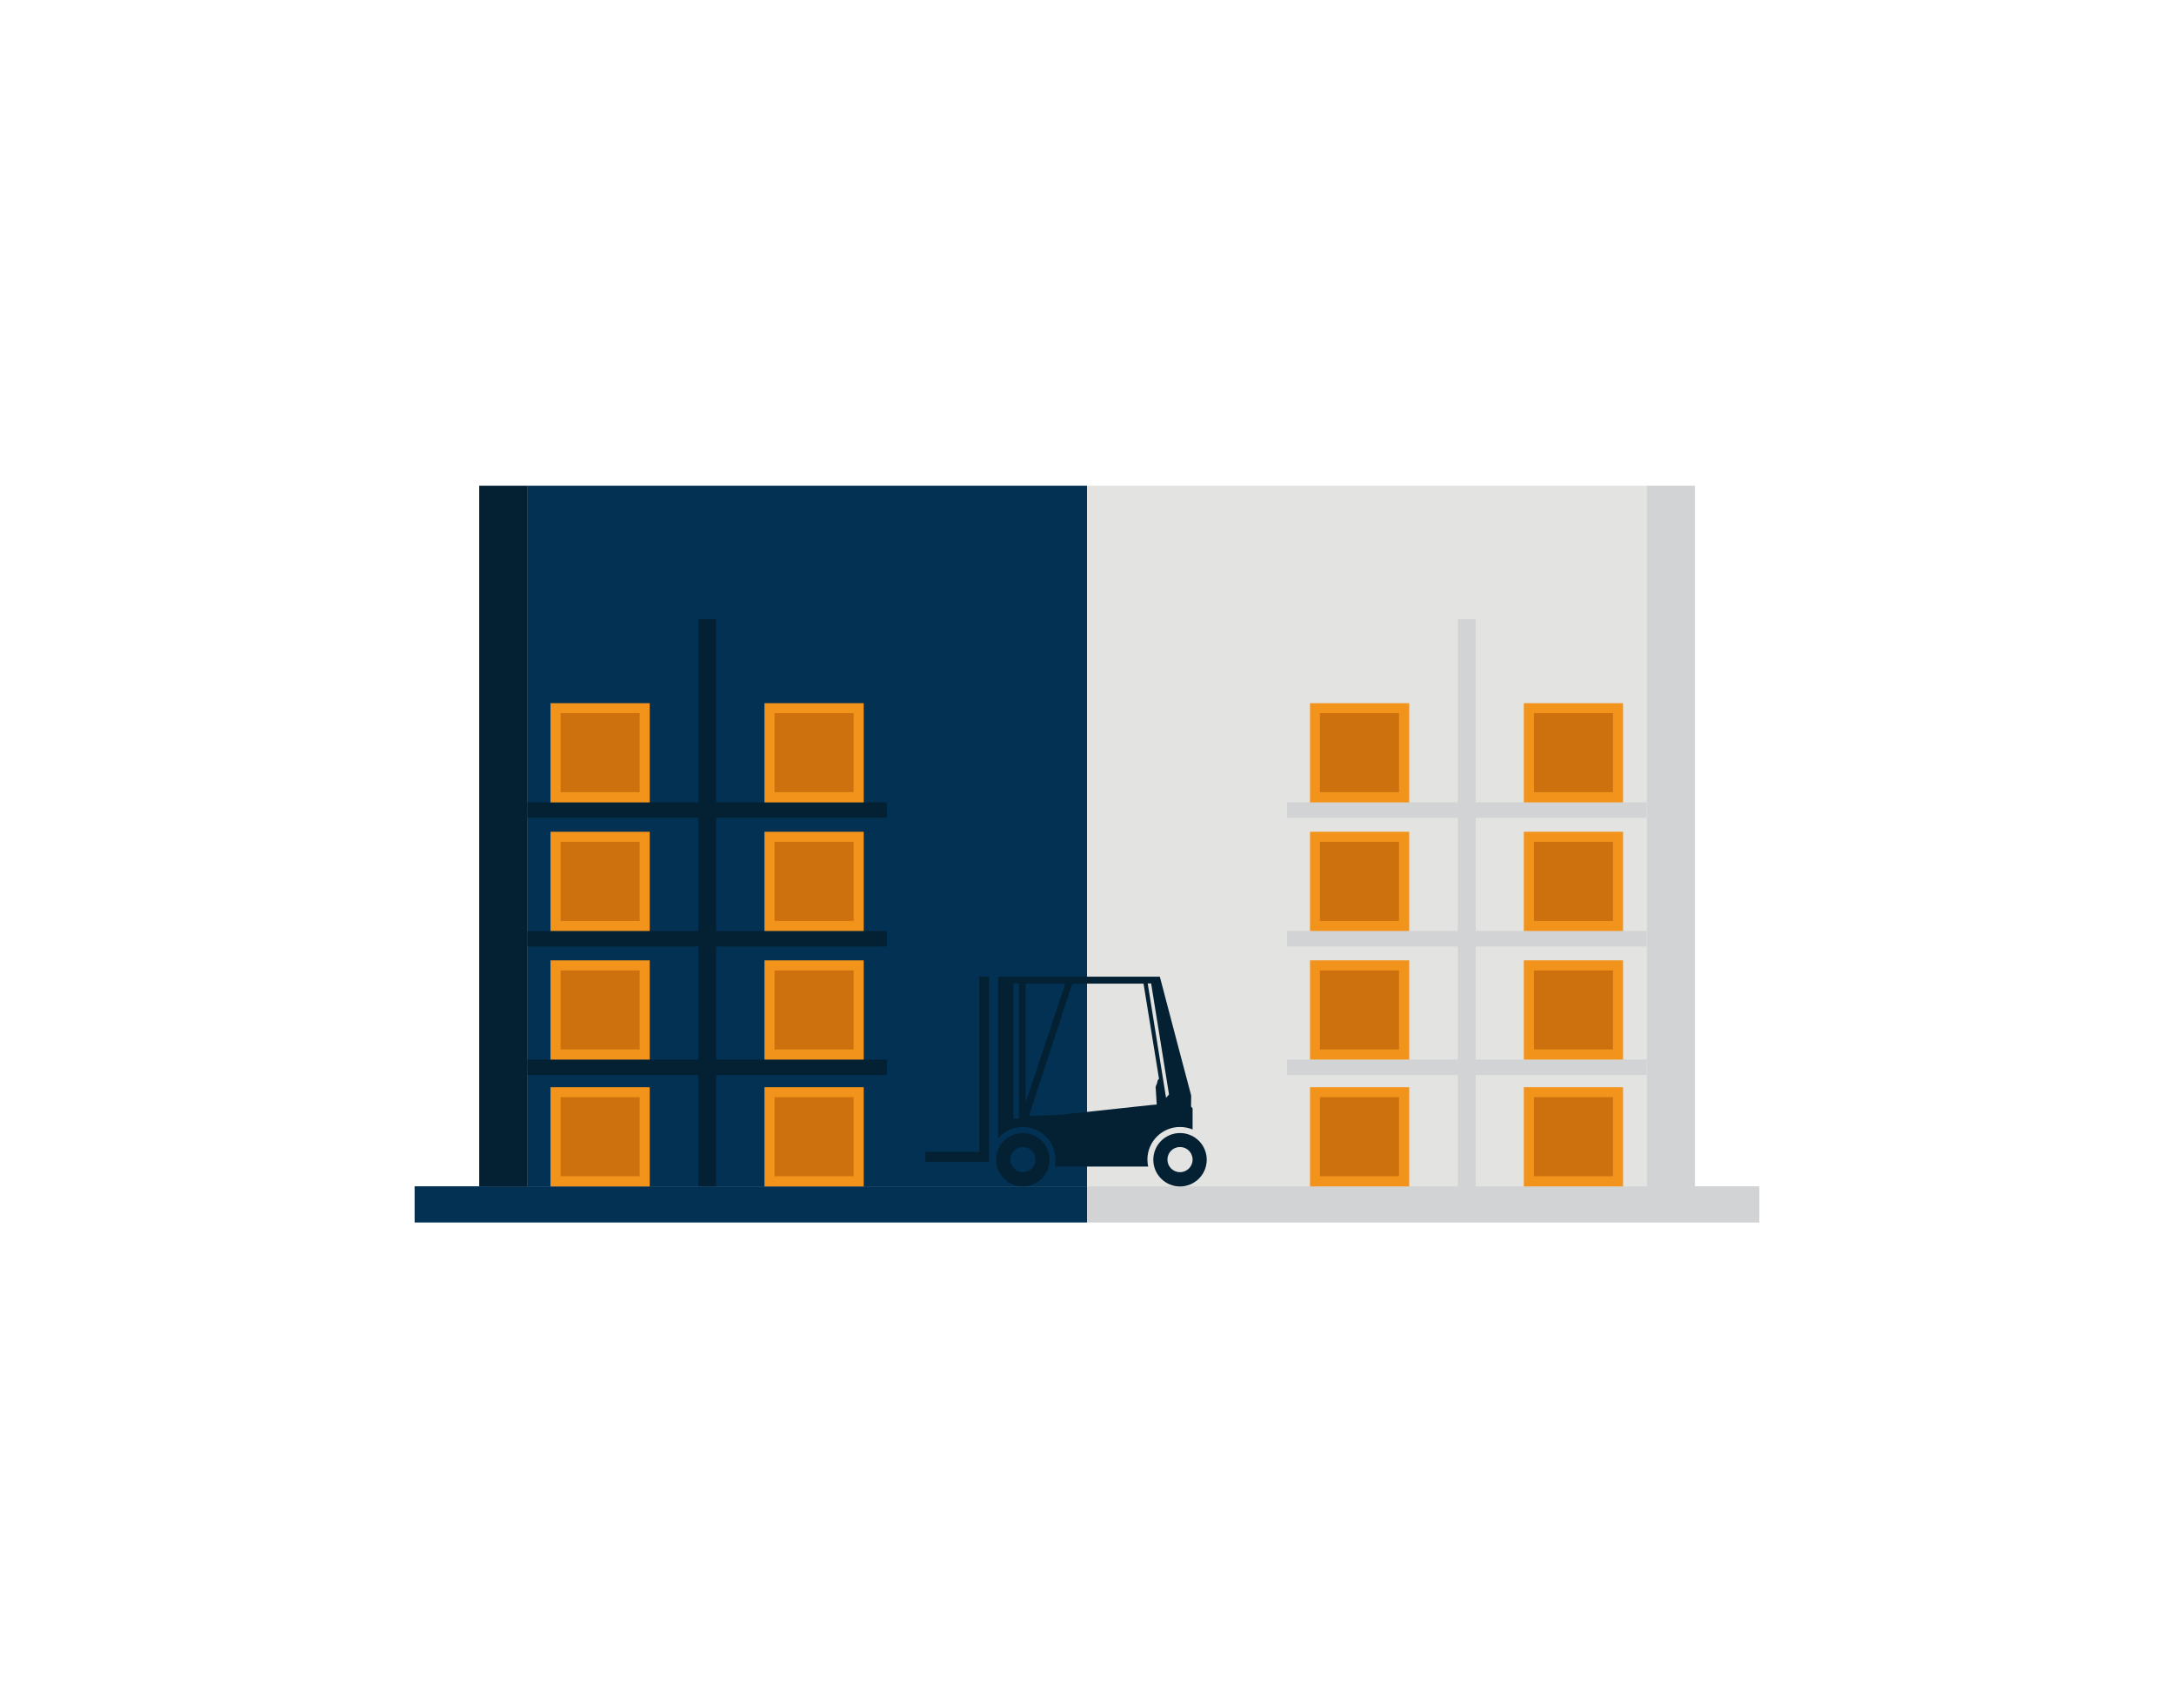 <?xml version="1.0" encoding="utf-8"?>
<!-- Generator: Adobe Illustrator 23.0.2, SVG Export Plug-In . SVG Version: 6.00 Build 0)  -->
<svg version="1.1" id="Ebene_1" xmlns="http://www.w3.org/2000/svg" xmlns:xlink="http://www.w3.org/1999/xlink" x="0px" y="0px"
	 viewBox="0 0 1400 1100" style="enable-background:new 0 0 1400 1100;" xml:space="preserve">
<style type="text/css">
	.st0{fill:#FFFFFF;}
	.st1{fill:#E3E3E2;}
	.st2{fill:#033153;}
	.st3{fill:#D1D3D4;}
	.st4{fill:#032133;}
	.st5{fill:#F2931B;}
	.st6{fill:#CC710D;}
</style>
<rect y="0" class="st0" width="1400" height="1100"/>
<title>clock</title>
<g>
	<rect x="700" y="312.8" class="st1" width="360.3" height="451.2"/>
	<rect x="339.7" y="312.8" class="st2" width="360.3" height="451.2"/>
	<rect x="700" y="763.9" class="st3" width="433" height="23.3"/>
	<rect x="267" y="763.9" class="st2" width="433" height="23.3"/>
	<rect x="449.7" y="398.7" class="st4" width="11.5" height="365.2"/>
	<rect x="339.7" y="682.3" class="st4" width="231.5" height="10"/>
	<rect x="339.7" y="599.5" class="st4" width="231.5" height="10"/>
	<rect x="339.7" y="516.6" class="st4" width="231.5" height="10"/>
	<rect x="354.5" y="700.1" class="st5" width="63.9" height="63.9"/>
	<rect x="361" y="706.5" class="st6" width="50.9" height="50.9"/>
	<rect x="492.3" y="700.1" class="st5" width="63.9" height="63.9"/>
	<rect x="498.8" y="706.5" class="st6" width="50.9" height="50.9"/>
	<rect x="354.5" y="618.4" class="st5" width="63.9" height="63.9"/>
	<rect x="361" y="624.9" class="st6" width="50.9" height="50.9"/>
	<rect x="492.3" y="618.4" class="st5" width="63.9" height="63.9"/>
	<rect x="498.8" y="624.9" class="st6" width="50.9" height="50.9"/>
	<rect x="354.5" y="535.6" class="st5" width="63.9" height="63.9"/>
	<rect x="361" y="542.1" class="st6" width="50.9" height="50.9"/>
	<rect x="492.3" y="535.6" class="st5" width="63.9" height="63.9"/>
	<rect x="498.8" y="542.1" class="st6" width="50.9" height="50.9"/>
	<rect x="354.5" y="452.8" class="st5" width="63.9" height="63.9"/>
	<rect x="361" y="459.2" class="st6" width="50.9" height="50.9"/>
	<rect x="492.3" y="452.8" class="st5" width="63.9" height="63.9"/>
	<rect x="498.8" y="459.2" class="st6" width="50.9" height="50.9"/>
	<rect x="938.8" y="398.7" class="st3" width="11.5" height="365.2"/>
	<rect x="828.8" y="682.3" class="st3" width="231.5" height="10"/>
	<rect x="828.8" y="599.5" class="st3" width="231.5" height="10"/>
	<rect x="828.8" y="516.6" class="st3" width="231.5" height="10"/>
	<rect x="843.6" y="700.1" class="st5" width="63.9" height="63.9"/>
	<rect x="850" y="706.5" class="st6" width="50.9" height="50.9"/>
	<rect x="981.3" y="700.1" class="st5" width="63.9" height="63.9"/>
	<rect x="987.8" y="706.5" class="st6" width="50.9" height="50.9"/>
	<rect x="843.6" y="618.4" class="st5" width="63.9" height="63.9"/>
	<rect x="850" y="624.9" class="st6" width="50.9" height="50.9"/>
	<rect x="981.3" y="618.4" class="st5" width="63.9" height="63.9"/>
	<rect x="987.8" y="624.9" class="st6" width="50.9" height="50.9"/>
	<rect x="843.6" y="535.6" class="st5" width="63.9" height="63.9"/>
	<rect x="850" y="542.1" class="st6" width="50.9" height="50.9"/>
	<rect x="981.3" y="535.6" class="st5" width="63.9" height="63.9"/>
	<rect x="987.8" y="542.1" class="st6" width="50.9" height="50.9"/>
	<rect x="843.6" y="452.8" class="st5" width="63.9" height="63.9"/>
	<rect x="850" y="459.2" class="st6" width="50.9" height="50.9"/>
	<rect x="981.3" y="452.8" class="st5" width="63.9" height="63.9"/>
	<rect x="987.8" y="459.2" class="st6" width="50.9" height="50.9"/>
	<rect x="308.6" y="312.8" class="st4" width="31.2" height="451.2"/>
	<rect x="1060.3" y="312.8" class="st3" width="31.2" height="451.2"/>
	<g>
		<path class="st4" d="M658.7,729.6c-9.5,0-17.2,7.7-17.2,17.2c0,9.5,7.7,17.2,17.2,17.2c9.5,0,17.2-7.7,17.2-17.2
			C675.9,737.3,668.2,729.6,658.7,729.6z M658.7,754.8c-4.5,0-8.1-3.6-8.1-8.1c0-4.5,3.6-8.1,8.1-8.1c4.5,0,8.1,3.6,8.1,8.1
			C666.8,751.2,663.2,754.8,658.7,754.8z"/>
		<path class="st4" d="M759.9,729.6c-9.5,0-17.2,7.7-17.2,17.2c0,9.5,7.7,17.2,17.2,17.2c9.5,0,17.2-7.7,17.2-17.2
			C777.1,737.3,769.4,729.6,759.9,729.6z M759.9,754.8c-4.5,0-8.1-3.6-8.1-8.1c0-4.5,3.6-8.1,8.1-8.1c4.5,0,8.1,3.6,8.1,8.1
			C768,751.2,764.4,754.8,759.9,754.8z"/>
		<polygon class="st4" points="630.6,628.9 630.6,630.5 630.6,632.8 630.6,741.7 595.9,741.7 595.9,744.1 595.9,745 595.9,748.1 
			595.9,748.1 632.2,748.1 634,748.1 637,748.1 637,745.2 637,744.5 637,744.1 637,742.7 637,632.8 637,630.5 637,628.9 		"/>
		<path class="st4" d="M768,713.7l-1-1.2l0.1-7c0,0-16.4-61.8-20.2-76.6h-5h-1h-0.4h-48h-3.3h0H651c0,0,0,0,0,0c0,0,0,0,0,0h-2.1
			h-2.2h-2.2h-1.7v1.2v1.8v90v7.2v3.9c3.8-4.5,9.5-7.3,15.9-7.3c11.6,0,21,9.4,21,21c0,1.5-0.2,3-0.5,4.5h2.4h5.3h52.5
			c-0.3-1.4-0.5-2.9-0.5-4.5c0-11.6,9.4-21,21-21c2.9,0,5.6,0.6,8.1,1.6V713.7z M656.2,720.3l-2.6,0h-1v-87h3.6V720.3z M660.5,633.4
			H686l-25.5,76.5V633.4z M745.5,695.9c-0.2,1.2-0.6,2.3-1.1,3.4c-0.1,0.2-0.2,0.5-0.2,0.8l0.7,11c0,0,0,0.1,0,0.1
			c-0.2,0.1-0.3,0.1-0.5,0.1c-0.7,0.1-2.6,0.2-2.6,0.2l-57.8,6.2l-21.4,1l27.5-84.1c0.3-0.7,1.1-1.2,2.1-1.2h0.3h43.9
			c1.4,9,7,42.4,10,61.4C746,694.9,745.6,695.4,745.5,695.9z M750.9,706.9c-2.8-17.7-10.1-63-11.8-73.6h2.2
			c0.1,0.7,9.8,60.5,11.5,71.4C752.3,705.4,751.4,706.4,750.9,706.9z"/>
	</g>
</g>
</svg>
